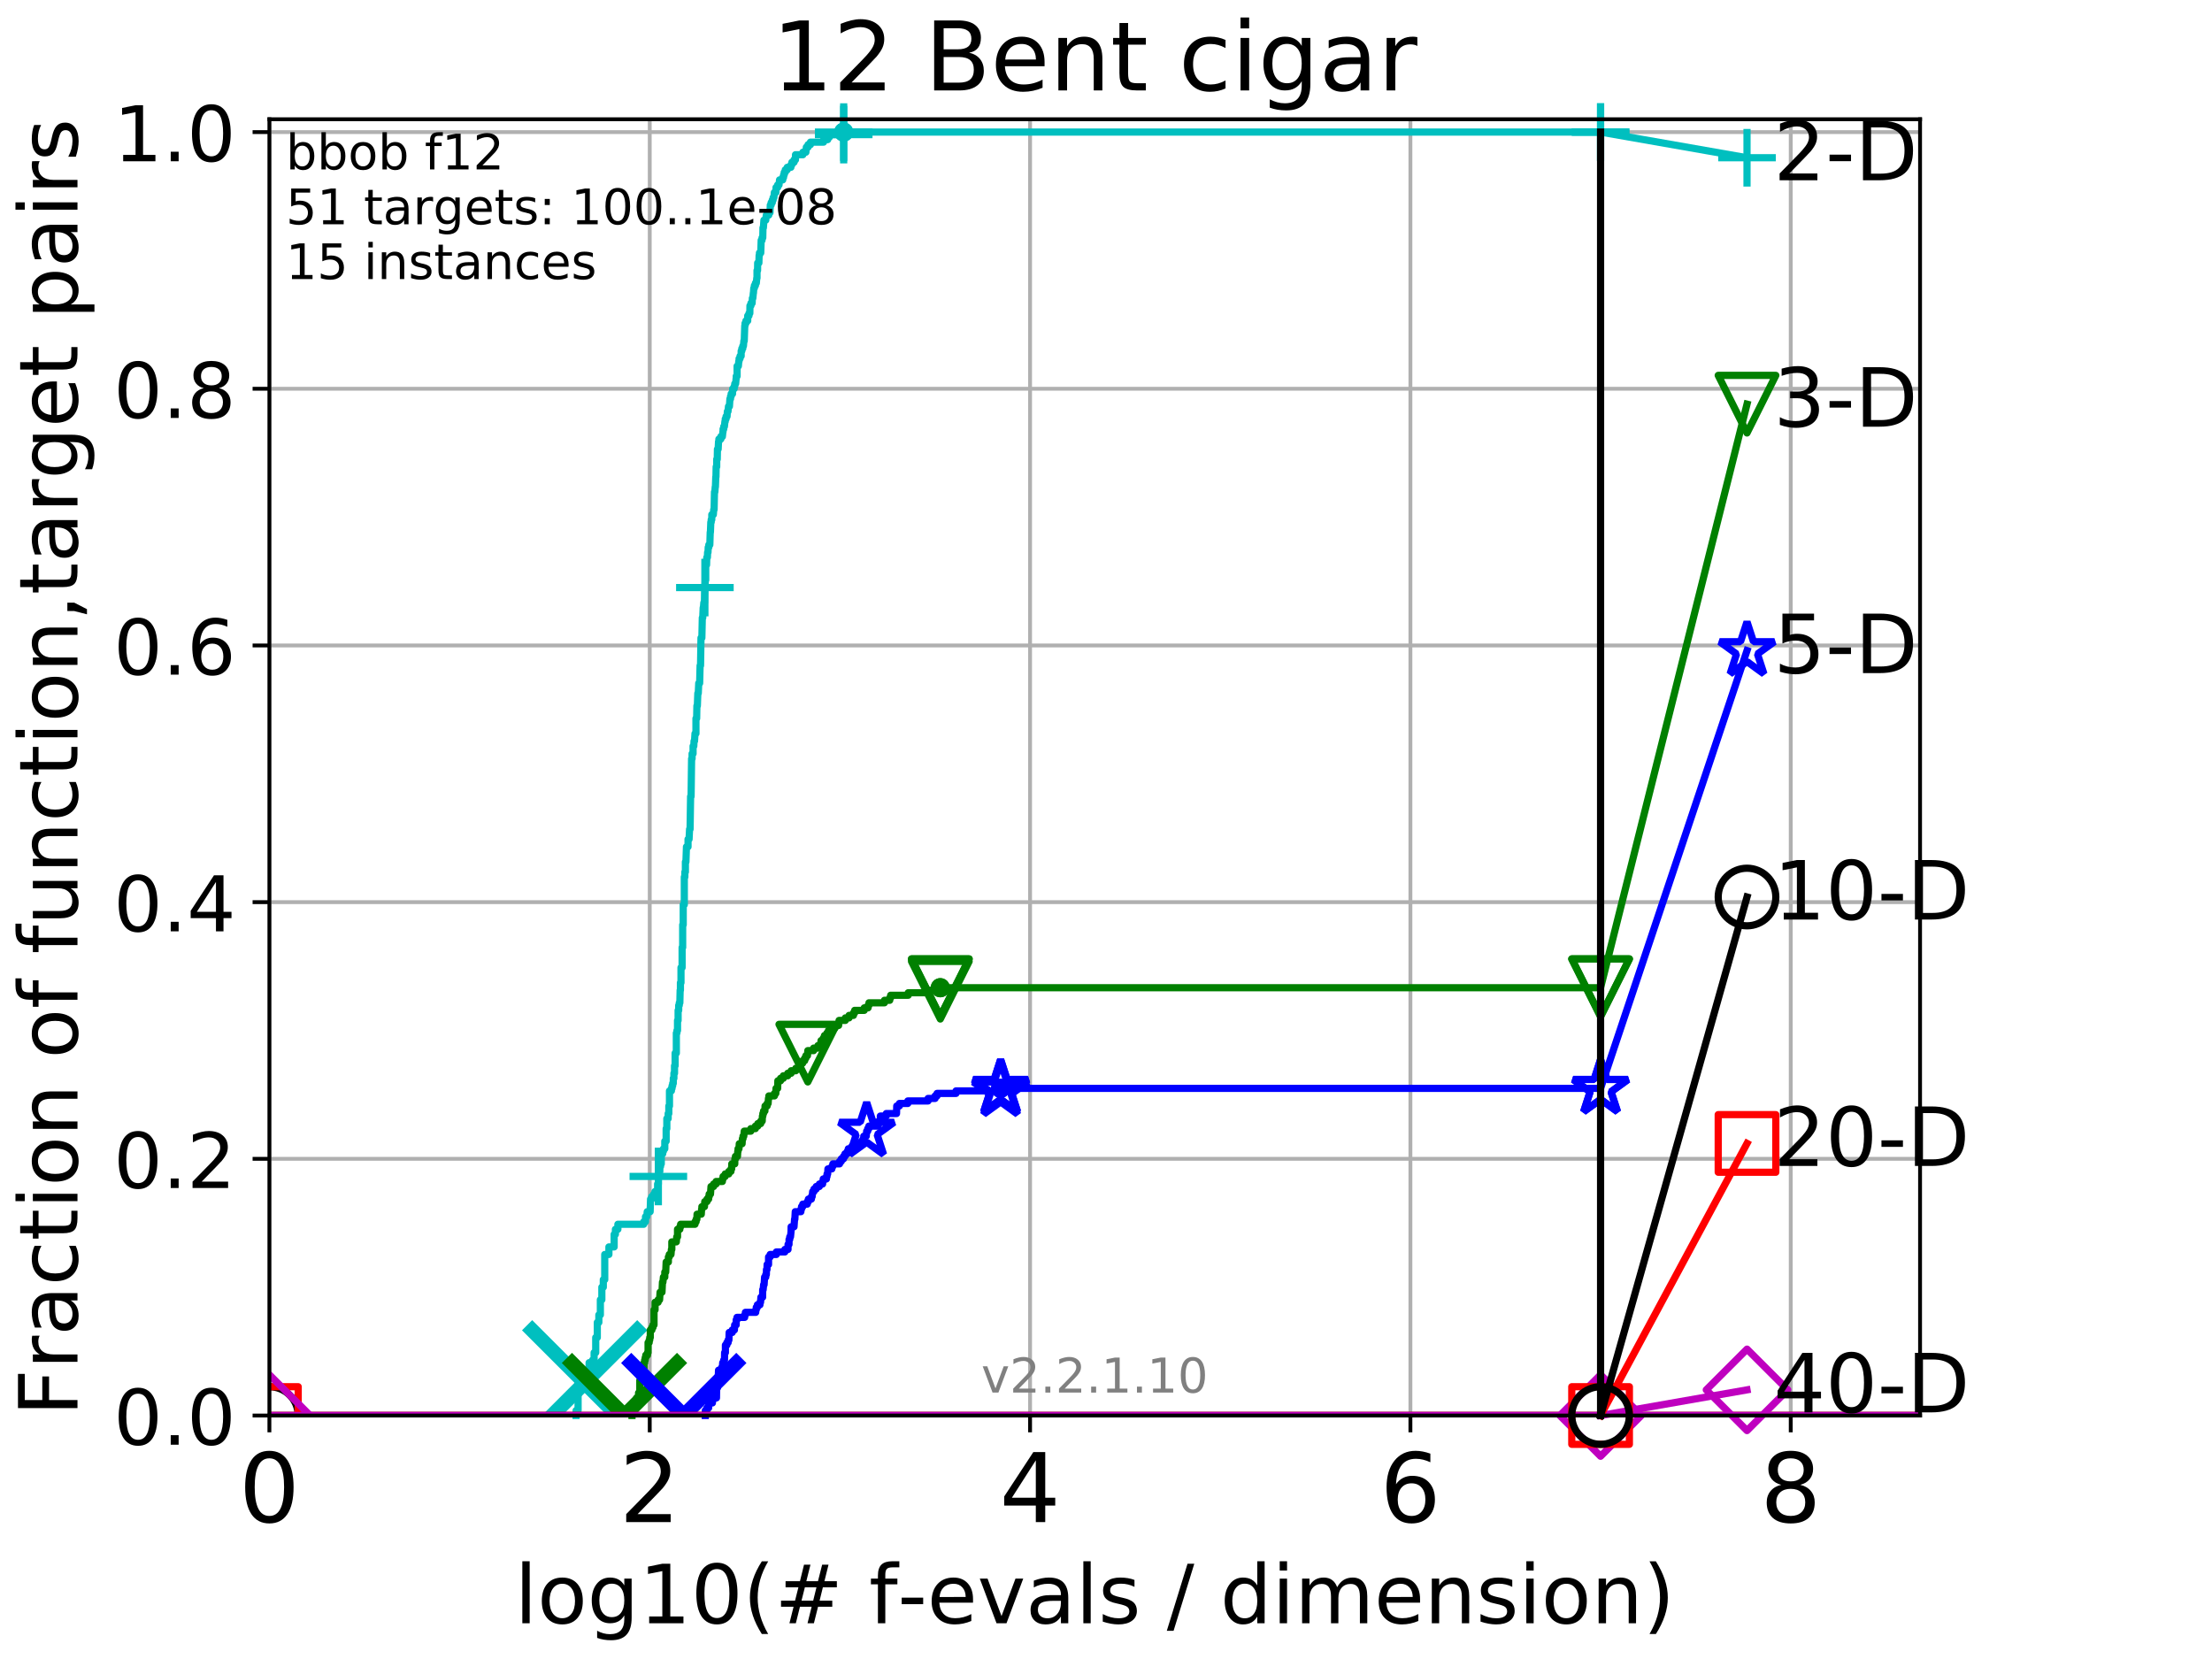 <?xml version="1.0" encoding="utf-8" standalone="no"?>
<!DOCTYPE svg PUBLIC "-//W3C//DTD SVG 1.1//EN"
  "http://www.w3.org/Graphics/SVG/1.1/DTD/svg11.dtd">
<!-- Created with matplotlib (http://matplotlib.org/) -->
<svg height="345.6pt" version="1.1" viewBox="0 0 460.8 345.6" width="460.8pt" xmlns="http://www.w3.org/2000/svg" xmlns:xlink="http://www.w3.org/1999/xlink">
 <defs>
  <style type="text/css">
*{stroke-linecap:butt;stroke-linejoin:round;}
  </style>
 </defs>
 <g id="figure_1">
  <g id="patch_1">
   <path d="M 0 345.6 
L 460.8 345.6 
L 460.8 0 
L 0 0 
z
" style="fill:#ffffff;"/>
  </g>
  <g id="axes_1">
   <g id="patch_2">
    <path d="M 56.12 294.88 
L 399.984 294.88 
L 399.984 24.84 
L 56.12 24.84 
z
" style="fill:#ffffff;"/>
   </g>
   <g id="matplotlib.axis_1">
    <g id="xtick_1">
     <g id="line2d_1">
      <path clip-path="url(#pa0c03b644d)" d="M 56.12 294.88 
L 56.12 24.84 
" style="fill:none;stroke:#b0b0b0;stroke-linecap:square;stroke-width:0.8;"/>
     </g>
     <g id="line2d_2">
      <defs>
       <path d="M 0 0 
L 0 3.5 
" id="m658193cff3" style="stroke:#000000;stroke-width:0.8;"/>
      </defs>
      <g>
       <use style="stroke:#000000;stroke-width:0.8;" x="56.12" xlink:href="#m658193cff3" y="294.88"/>
      </g>
     </g>
     <g id="text_1">
      <!-- 0 -->
      <defs>
       <path d="M 31.781 66.406 
Q 24.172 66.406 20.328 58.906 
Q 16.5 51.422 16.5 36.375 
Q 16.5 21.391 20.328 13.891 
Q 24.172 6.391 31.781 6.391 
Q 39.453 6.391 43.281 13.891 
Q 47.125 21.391 47.125 36.375 
Q 47.125 51.422 43.281 58.906 
Q 39.453 66.406 31.781 66.406 
z
M 31.781 74.219 
Q 44.047 74.219 50.516 64.516 
Q 56.984 54.828 56.984 36.375 
Q 56.984 17.969 50.516 8.266 
Q 44.047 -1.422 31.781 -1.422 
Q 19.531 -1.422 13.062 8.266 
Q 6.594 17.969 6.594 36.375 
Q 6.594 54.828 13.062 64.516 
Q 19.531 74.219 31.781 74.219 
z
" id="DejaVuSans-30"/>
      </defs>
      <g transform="translate(49.758 317.077)scale(0.2 -0.2)">
       <use xlink:href="#DejaVuSans-30"/>
      </g>
     </g>
    </g>
    <g id="xtick_2">
     <g id="line2d_3">
      <path clip-path="url(#pa0c03b644d)" d="M 135.351 294.88 
L 135.351 24.84 
" style="fill:none;stroke:#b0b0b0;stroke-linecap:square;stroke-width:0.8;"/>
     </g>
     <g id="line2d_4">
      <g>
       <use style="stroke:#000000;stroke-width:0.8;" x="135.351" xlink:href="#m658193cff3" y="294.88"/>
      </g>
     </g>
     <g id="text_2">
      <!-- 2 -->
      <defs>
       <path d="M 19.188 8.297 
L 53.609 8.297 
L 53.609 0 
L 7.328 0 
L 7.328 8.297 
Q 12.938 14.109 22.625 23.891 
Q 32.328 33.688 34.812 36.531 
Q 39.547 41.844 41.422 45.531 
Q 43.312 49.219 43.312 52.781 
Q 43.312 58.594 39.234 62.25 
Q 35.156 65.922 28.609 65.922 
Q 23.969 65.922 18.812 64.312 
Q 13.672 62.703 7.812 59.422 
L 7.812 69.391 
Q 13.766 71.781 18.938 73 
Q 24.125 74.219 28.422 74.219 
Q 39.75 74.219 46.484 68.547 
Q 53.219 62.891 53.219 53.422 
Q 53.219 48.922 51.531 44.891 
Q 49.859 40.875 45.406 35.406 
Q 44.188 33.984 37.641 27.219 
Q 31.109 20.453 19.188 8.297 
z
" id="DejaVuSans-32"/>
      </defs>
      <g transform="translate(128.989 317.077)scale(0.2 -0.2)">
       <use xlink:href="#DejaVuSans-32"/>
      </g>
     </g>
    </g>
    <g id="xtick_3">
     <g id="line2d_5">
      <path clip-path="url(#pa0c03b644d)" d="M 214.583 294.88 
L 214.583 24.84 
" style="fill:none;stroke:#b0b0b0;stroke-linecap:square;stroke-width:0.8;"/>
     </g>
     <g id="line2d_6">
      <g>
       <use style="stroke:#000000;stroke-width:0.8;" x="214.583" xlink:href="#m658193cff3" y="294.88"/>
      </g>
     </g>
     <g id="text_3">
      <!-- 4 -->
      <defs>
       <path d="M 37.797 64.312 
L 12.891 25.391 
L 37.797 25.391 
z
M 35.203 72.906 
L 47.609 72.906 
L 47.609 25.391 
L 58.016 25.391 
L 58.016 17.188 
L 47.609 17.188 
L 47.609 0 
L 37.797 0 
L 37.797 17.188 
L 4.891 17.188 
L 4.891 26.703 
z
" id="DejaVuSans-34"/>
      </defs>
      <g transform="translate(208.22 317.077)scale(0.2 -0.2)">
       <use xlink:href="#DejaVuSans-34"/>
      </g>
     </g>
    </g>
    <g id="xtick_4">
     <g id="line2d_7">
      <path clip-path="url(#pa0c03b644d)" d="M 293.814 294.88 
L 293.814 24.84 
" style="fill:none;stroke:#b0b0b0;stroke-linecap:square;stroke-width:0.8;"/>
     </g>
     <g id="line2d_8">
      <g>
       <use style="stroke:#000000;stroke-width:0.8;" x="293.814" xlink:href="#m658193cff3" y="294.88"/>
      </g>
     </g>
     <g id="text_4">
      <!-- 6 -->
      <defs>
       <path d="M 33.016 40.375 
Q 26.375 40.375 22.484 35.828 
Q 18.609 31.297 18.609 23.391 
Q 18.609 15.531 22.484 10.953 
Q 26.375 6.391 33.016 6.391 
Q 39.656 6.391 43.531 10.953 
Q 47.406 15.531 47.406 23.391 
Q 47.406 31.297 43.531 35.828 
Q 39.656 40.375 33.016 40.375 
z
M 52.594 71.297 
L 52.594 62.312 
Q 48.875 64.062 45.094 64.984 
Q 41.312 65.922 37.594 65.922 
Q 27.828 65.922 22.672 59.328 
Q 17.531 52.734 16.797 39.406 
Q 19.672 43.656 24.016 45.922 
Q 28.375 48.188 33.594 48.188 
Q 44.578 48.188 50.953 41.516 
Q 57.328 34.859 57.328 23.391 
Q 57.328 12.156 50.688 5.359 
Q 44.047 -1.422 33.016 -1.422 
Q 20.359 -1.422 13.672 8.266 
Q 6.984 17.969 6.984 36.375 
Q 6.984 53.656 15.188 63.938 
Q 23.391 74.219 37.203 74.219 
Q 40.922 74.219 44.703 73.484 
Q 48.484 72.75 52.594 71.297 
z
" id="DejaVuSans-36"/>
      </defs>
      <g transform="translate(287.452 317.077)scale(0.2 -0.2)">
       <use xlink:href="#DejaVuSans-36"/>
      </g>
     </g>
    </g>
    <g id="xtick_5">
     <g id="line2d_9">
      <path clip-path="url(#pa0c03b644d)" d="M 373.045 294.88 
L 373.045 24.84 
" style="fill:none;stroke:#b0b0b0;stroke-linecap:square;stroke-width:0.8;"/>
     </g>
     <g id="line2d_10">
      <g>
       <use style="stroke:#000000;stroke-width:0.8;" x="373.045" xlink:href="#m658193cff3" y="294.88"/>
      </g>
     </g>
     <g id="text_5">
      <!-- 8 -->
      <defs>
       <path d="M 31.781 34.625 
Q 24.75 34.625 20.719 30.859 
Q 16.703 27.094 16.703 20.516 
Q 16.703 13.922 20.719 10.156 
Q 24.75 6.391 31.781 6.391 
Q 38.812 6.391 42.859 10.172 
Q 46.922 13.969 46.922 20.516 
Q 46.922 27.094 42.891 30.859 
Q 38.875 34.625 31.781 34.625 
z
M 21.922 38.812 
Q 15.578 40.375 12.031 44.719 
Q 8.5 49.078 8.5 55.328 
Q 8.5 64.062 14.719 69.141 
Q 20.953 74.219 31.781 74.219 
Q 42.672 74.219 48.875 69.141 
Q 55.078 64.062 55.078 55.328 
Q 55.078 49.078 51.531 44.719 
Q 48 40.375 41.703 38.812 
Q 48.828 37.156 52.797 32.312 
Q 56.781 27.484 56.781 20.516 
Q 56.781 9.906 50.312 4.234 
Q 43.844 -1.422 31.781 -1.422 
Q 19.734 -1.422 13.25 4.234 
Q 6.781 9.906 6.781 20.516 
Q 6.781 27.484 10.781 32.312 
Q 14.797 37.156 21.922 38.812 
z
M 18.312 54.391 
Q 18.312 48.734 21.844 45.562 
Q 25.391 42.391 31.781 42.391 
Q 38.141 42.391 41.719 45.562 
Q 45.312 48.734 45.312 54.391 
Q 45.312 60.062 41.719 63.234 
Q 38.141 66.406 31.781 66.406 
Q 25.391 66.406 21.844 63.234 
Q 18.312 60.062 18.312 54.391 
z
" id="DejaVuSans-38"/>
      </defs>
      <g transform="translate(366.683 317.077)scale(0.2 -0.2)">
       <use xlink:href="#DejaVuSans-38"/>
      </g>
     </g>
    </g>
    <g id="text_6">
     <!-- log10(# f-evals / dimension) -->
     <defs>
      <path d="M 9.422 75.984 
L 18.406 75.984 
L 18.406 0 
L 9.422 0 
z
" id="DejaVuSans-6c"/>
      <path d="M 30.609 48.391 
Q 23.391 48.391 19.188 42.75 
Q 14.984 37.109 14.984 27.297 
Q 14.984 17.484 19.156 11.844 
Q 23.344 6.203 30.609 6.203 
Q 37.797 6.203 41.984 11.859 
Q 46.188 17.531 46.188 27.297 
Q 46.188 37.016 41.984 42.703 
Q 37.797 48.391 30.609 48.391 
z
M 30.609 56 
Q 42.328 56 49.016 48.375 
Q 55.719 40.766 55.719 27.297 
Q 55.719 13.875 49.016 6.219 
Q 42.328 -1.422 30.609 -1.422 
Q 18.844 -1.422 12.172 6.219 
Q 5.516 13.875 5.516 27.297 
Q 5.516 40.766 12.172 48.375 
Q 18.844 56 30.609 56 
z
" id="DejaVuSans-6f"/>
      <path d="M 45.406 27.984 
Q 45.406 37.75 41.375 43.109 
Q 37.359 48.484 30.078 48.484 
Q 22.859 48.484 18.828 43.109 
Q 14.797 37.75 14.797 27.984 
Q 14.797 18.266 18.828 12.891 
Q 22.859 7.516 30.078 7.516 
Q 37.359 7.516 41.375 12.891 
Q 45.406 18.266 45.406 27.984 
z
M 54.391 6.781 
Q 54.391 -7.172 48.188 -13.984 
Q 42 -20.797 29.203 -20.797 
Q 24.469 -20.797 20.266 -20.094 
Q 16.062 -19.391 12.109 -17.922 
L 12.109 -9.188 
Q 16.062 -11.328 19.922 -12.344 
Q 23.781 -13.375 27.781 -13.375 
Q 36.625 -13.375 41.016 -8.766 
Q 45.406 -4.156 45.406 5.172 
L 45.406 9.625 
Q 42.625 4.781 38.281 2.391 
Q 33.938 0 27.875 0 
Q 17.828 0 11.672 7.656 
Q 5.516 15.328 5.516 27.984 
Q 5.516 40.672 11.672 48.328 
Q 17.828 56 27.875 56 
Q 33.938 56 38.281 53.609 
Q 42.625 51.219 45.406 46.391 
L 45.406 54.688 
L 54.391 54.688 
z
" id="DejaVuSans-67"/>
      <path d="M 12.406 8.297 
L 28.516 8.297 
L 28.516 63.922 
L 10.984 60.406 
L 10.984 69.391 
L 28.422 72.906 
L 38.281 72.906 
L 38.281 8.297 
L 54.391 8.297 
L 54.391 0 
L 12.406 0 
z
" id="DejaVuSans-31"/>
      <path d="M 31 75.875 
Q 24.469 64.656 21.281 53.656 
Q 18.109 42.672 18.109 31.391 
Q 18.109 20.125 21.312 9.062 
Q 24.516 -2 31 -13.188 
L 23.188 -13.188 
Q 15.875 -1.703 12.234 9.375 
Q 8.594 20.453 8.594 31.391 
Q 8.594 42.281 12.203 53.312 
Q 15.828 64.359 23.188 75.875 
z
" id="DejaVuSans-28"/>
      <path d="M 51.125 44 
L 36.922 44 
L 32.812 27.688 
L 47.125 27.688 
z
M 43.797 71.781 
L 38.719 51.516 
L 52.984 51.516 
L 58.109 71.781 
L 65.922 71.781 
L 60.891 51.516 
L 76.125 51.516 
L 76.125 44 
L 58.984 44 
L 54.984 27.688 
L 70.516 27.688 
L 70.516 20.219 
L 53.078 20.219 
L 48 0 
L 40.188 0 
L 45.219 20.219 
L 30.906 20.219 
L 25.875 0 
L 18.016 0 
L 23.094 20.219 
L 7.719 20.219 
L 7.719 27.688 
L 24.906 27.688 
L 29 44 
L 13.281 44 
L 13.281 51.516 
L 30.906 51.516 
L 35.891 71.781 
z
" id="DejaVuSans-23"/>
      <path id="DejaVuSans-20"/>
      <path d="M 37.109 75.984 
L 37.109 68.5 
L 28.516 68.5 
Q 23.688 68.5 21.797 66.547 
Q 19.922 64.594 19.922 59.516 
L 19.922 54.688 
L 34.719 54.688 
L 34.719 47.703 
L 19.922 47.703 
L 19.922 0 
L 10.891 0 
L 10.891 47.703 
L 2.297 47.703 
L 2.297 54.688 
L 10.891 54.688 
L 10.891 58.5 
Q 10.891 67.625 15.141 71.797 
Q 19.391 75.984 28.609 75.984 
z
" id="DejaVuSans-66"/>
      <path d="M 4.891 31.391 
L 31.203 31.391 
L 31.203 23.391 
L 4.891 23.391 
z
" id="DejaVuSans-2d"/>
      <path d="M 56.203 29.594 
L 56.203 25.203 
L 14.891 25.203 
Q 15.484 15.922 20.484 11.062 
Q 25.484 6.203 34.422 6.203 
Q 39.594 6.203 44.453 7.469 
Q 49.312 8.734 54.109 11.281 
L 54.109 2.781 
Q 49.266 0.734 44.188 -0.344 
Q 39.109 -1.422 33.891 -1.422 
Q 20.797 -1.422 13.156 6.188 
Q 5.516 13.812 5.516 26.812 
Q 5.516 40.234 12.766 48.109 
Q 20.016 56 32.328 56 
Q 43.359 56 49.781 48.891 
Q 56.203 41.797 56.203 29.594 
z
M 47.219 32.234 
Q 47.125 39.594 43.094 43.984 
Q 39.062 48.391 32.422 48.391 
Q 24.906 48.391 20.391 44.141 
Q 15.875 39.891 15.188 32.172 
z
" id="DejaVuSans-65"/>
      <path d="M 2.984 54.688 
L 12.5 54.688 
L 29.594 8.797 
L 46.688 54.688 
L 56.203 54.688 
L 35.688 0 
L 23.484 0 
z
" id="DejaVuSans-76"/>
      <path d="M 34.281 27.484 
Q 23.391 27.484 19.188 25 
Q 14.984 22.516 14.984 16.5 
Q 14.984 11.719 18.141 8.906 
Q 21.297 6.109 26.703 6.109 
Q 34.188 6.109 38.703 11.406 
Q 43.219 16.703 43.219 25.484 
L 43.219 27.484 
z
M 52.203 31.203 
L 52.203 0 
L 43.219 0 
L 43.219 8.297 
Q 40.141 3.328 35.547 0.953 
Q 30.953 -1.422 24.312 -1.422 
Q 15.922 -1.422 10.953 3.297 
Q 6 8.016 6 15.922 
Q 6 25.141 12.172 29.828 
Q 18.359 34.516 30.609 34.516 
L 43.219 34.516 
L 43.219 35.406 
Q 43.219 41.609 39.141 45 
Q 35.062 48.391 27.688 48.391 
Q 23 48.391 18.547 47.266 
Q 14.109 46.141 10.016 43.891 
L 10.016 52.203 
Q 14.938 54.109 19.578 55.047 
Q 24.219 56 28.609 56 
Q 40.484 56 46.344 49.844 
Q 52.203 43.703 52.203 31.203 
z
" id="DejaVuSans-61"/>
      <path d="M 44.281 53.078 
L 44.281 44.578 
Q 40.484 46.531 36.375 47.5 
Q 32.281 48.484 27.875 48.484 
Q 21.188 48.484 17.844 46.438 
Q 14.5 44.391 14.5 40.281 
Q 14.5 37.156 16.891 35.375 
Q 19.281 33.594 26.516 31.984 
L 29.594 31.297 
Q 39.156 29.25 43.188 25.516 
Q 47.219 21.781 47.219 15.094 
Q 47.219 7.469 41.188 3.016 
Q 35.156 -1.422 24.609 -1.422 
Q 20.219 -1.422 15.453 -0.562 
Q 10.688 0.297 5.422 2 
L 5.422 11.281 
Q 10.406 8.688 15.234 7.391 
Q 20.062 6.109 24.812 6.109 
Q 31.156 6.109 34.562 8.281 
Q 37.984 10.453 37.984 14.406 
Q 37.984 18.062 35.516 20.016 
Q 33.062 21.969 24.703 23.781 
L 21.578 24.516 
Q 13.234 26.266 9.516 29.906 
Q 5.812 33.547 5.812 39.891 
Q 5.812 47.609 11.281 51.797 
Q 16.75 56 26.812 56 
Q 31.781 56 36.172 55.266 
Q 40.578 54.547 44.281 53.078 
z
" id="DejaVuSans-73"/>
      <path d="M 25.391 72.906 
L 33.688 72.906 
L 8.297 -9.281 
L 0 -9.281 
z
" id="DejaVuSans-2f"/>
      <path d="M 45.406 46.391 
L 45.406 75.984 
L 54.391 75.984 
L 54.391 0 
L 45.406 0 
L 45.406 8.203 
Q 42.578 3.328 38.25 0.953 
Q 33.938 -1.422 27.875 -1.422 
Q 17.969 -1.422 11.734 6.484 
Q 5.516 14.406 5.516 27.297 
Q 5.516 40.188 11.734 48.094 
Q 17.969 56 27.875 56 
Q 33.938 56 38.25 53.625 
Q 42.578 51.266 45.406 46.391 
z
M 14.797 27.297 
Q 14.797 17.391 18.875 11.75 
Q 22.953 6.109 30.078 6.109 
Q 37.203 6.109 41.297 11.75 
Q 45.406 17.391 45.406 27.297 
Q 45.406 37.203 41.297 42.844 
Q 37.203 48.484 30.078 48.484 
Q 22.953 48.484 18.875 42.844 
Q 14.797 37.203 14.797 27.297 
z
" id="DejaVuSans-64"/>
      <path d="M 9.422 54.688 
L 18.406 54.688 
L 18.406 0 
L 9.422 0 
z
M 9.422 75.984 
L 18.406 75.984 
L 18.406 64.594 
L 9.422 64.594 
z
" id="DejaVuSans-69"/>
      <path d="M 52 44.188 
Q 55.375 50.25 60.062 53.125 
Q 64.75 56 71.094 56 
Q 79.641 56 84.281 50.016 
Q 88.922 44.047 88.922 33.016 
L 88.922 0 
L 79.891 0 
L 79.891 32.719 
Q 79.891 40.578 77.094 44.375 
Q 74.312 48.188 68.609 48.188 
Q 61.625 48.188 57.562 43.547 
Q 53.516 38.922 53.516 30.906 
L 53.516 0 
L 44.484 0 
L 44.484 32.719 
Q 44.484 40.625 41.703 44.406 
Q 38.922 48.188 33.109 48.188 
Q 26.219 48.188 22.156 43.531 
Q 18.109 38.875 18.109 30.906 
L 18.109 0 
L 9.078 0 
L 9.078 54.688 
L 18.109 54.688 
L 18.109 46.188 
Q 21.188 51.219 25.484 53.609 
Q 29.781 56 35.688 56 
Q 41.656 56 45.828 52.969 
Q 50 49.953 52 44.188 
z
" id="DejaVuSans-6d"/>
      <path d="M 54.891 33.016 
L 54.891 0 
L 45.906 0 
L 45.906 32.719 
Q 45.906 40.484 42.875 44.328 
Q 39.844 48.188 33.797 48.188 
Q 26.516 48.188 22.312 43.547 
Q 18.109 38.922 18.109 30.906 
L 18.109 0 
L 9.078 0 
L 9.078 54.688 
L 18.109 54.688 
L 18.109 46.188 
Q 21.344 51.125 25.703 53.562 
Q 30.078 56 35.797 56 
Q 45.219 56 50.047 50.172 
Q 54.891 44.344 54.891 33.016 
z
" id="DejaVuSans-6e"/>
      <path d="M 8.016 75.875 
L 15.828 75.875 
Q 23.141 64.359 26.781 53.312 
Q 30.422 42.281 30.422 31.391 
Q 30.422 20.453 26.781 9.375 
Q 23.141 -1.703 15.828 -13.188 
L 8.016 -13.188 
Q 14.5 -2 17.703 9.062 
Q 20.906 20.125 20.906 31.391 
Q 20.906 42.672 17.703 53.656 
Q 14.5 64.656 8.016 75.875 
z
" id="DejaVuSans-29"/>
     </defs>
     <g transform="translate(107.211 338.154)scale(0.17 -0.17)">
      <use xlink:href="#DejaVuSans-6c"/>
      <use x="27.783" xlink:href="#DejaVuSans-6f"/>
      <use x="88.965" xlink:href="#DejaVuSans-67"/>
      <use x="152.441" xlink:href="#DejaVuSans-31"/>
      <use x="216.064" xlink:href="#DejaVuSans-30"/>
      <use x="279.688" xlink:href="#DejaVuSans-28"/>
      <use x="318.701" xlink:href="#DejaVuSans-23"/>
      <use x="402.49" xlink:href="#DejaVuSans-20"/>
      <use x="434.277" xlink:href="#DejaVuSans-66"/>
      <use x="469.404" xlink:href="#DejaVuSans-2d"/>
      <use x="505.488" xlink:href="#DejaVuSans-65"/>
      <use x="567.012" xlink:href="#DejaVuSans-76"/>
      <use x="626.191" xlink:href="#DejaVuSans-61"/>
      <use x="687.471" xlink:href="#DejaVuSans-6c"/>
      <use x="715.254" xlink:href="#DejaVuSans-73"/>
      <use x="767.354" xlink:href="#DejaVuSans-20"/>
      <use x="799.141" xlink:href="#DejaVuSans-2f"/>
      <use x="832.832" xlink:href="#DejaVuSans-20"/>
      <use x="864.619" xlink:href="#DejaVuSans-64"/>
      <use x="928.096" xlink:href="#DejaVuSans-69"/>
      <use x="955.879" xlink:href="#DejaVuSans-6d"/>
      <use x="1053.291" xlink:href="#DejaVuSans-65"/>
      <use x="1114.814" xlink:href="#DejaVuSans-6e"/>
      <use x="1178.193" xlink:href="#DejaVuSans-73"/>
      <use x="1230.293" xlink:href="#DejaVuSans-69"/>
      <use x="1258.076" xlink:href="#DejaVuSans-6f"/>
      <use x="1319.258" xlink:href="#DejaVuSans-6e"/>
      <use x="1382.637" xlink:href="#DejaVuSans-29"/>
     </g>
    </g>
   </g>
   <g id="matplotlib.axis_2">
    <g id="ytick_1">
     <g id="line2d_11">
      <path clip-path="url(#pa0c03b644d)" d="M 56.12 294.88 
L 399.984 294.88 
" style="fill:none;stroke:#b0b0b0;stroke-linecap:square;stroke-width:0.8;"/>
     </g>
     <g id="line2d_12">
      <defs>
       <path d="M 0 0 
L -3.5 0 
" id="m8de7584af0" style="stroke:#000000;stroke-width:0.8;"/>
      </defs>
      <g>
       <use style="stroke:#000000;stroke-width:0.8;" x="56.12" xlink:href="#m8de7584af0" y="294.88"/>
      </g>
     </g>
     <g id="text_7">
      <!-- 0.0 -->
      <defs>
       <path d="M 10.688 12.406 
L 21 12.406 
L 21 0 
L 10.688 0 
z
" id="DejaVuSans-2e"/>
      </defs>
      <g transform="translate(23.675 300.959)scale(0.16 -0.16)">
       <use xlink:href="#DejaVuSans-30"/>
       <use x="63.623" xlink:href="#DejaVuSans-2e"/>
       <use x="95.41" xlink:href="#DejaVuSans-30"/>
      </g>
     </g>
    </g>
    <g id="ytick_2">
     <g id="line2d_13">
      <path clip-path="url(#pa0c03b644d)" d="M 56.12 241.407 
L 399.984 241.407 
" style="fill:none;stroke:#b0b0b0;stroke-linecap:square;stroke-width:0.8;"/>
     </g>
     <g id="line2d_14">
      <g>
       <use style="stroke:#000000;stroke-width:0.8;" x="56.12" xlink:href="#m8de7584af0" y="241.407"/>
      </g>
     </g>
     <g id="text_8">
      <!-- 0.2 -->
      <g transform="translate(23.675 247.485)scale(0.16 -0.16)">
       <use xlink:href="#DejaVuSans-30"/>
       <use x="63.623" xlink:href="#DejaVuSans-2e"/>
       <use x="95.41" xlink:href="#DejaVuSans-32"/>
      </g>
     </g>
    </g>
    <g id="ytick_3">
     <g id="line2d_15">
      <path clip-path="url(#pa0c03b644d)" d="M 56.12 187.933 
L 399.984 187.933 
" style="fill:none;stroke:#b0b0b0;stroke-linecap:square;stroke-width:0.8;"/>
     </g>
     <g id="line2d_16">
      <g>
       <use style="stroke:#000000;stroke-width:0.8;" x="56.12" xlink:href="#m8de7584af0" y="187.933"/>
      </g>
     </g>
     <g id="text_9">
      <!-- 0.4 -->
      <g transform="translate(23.675 194.012)scale(0.16 -0.16)">
       <use xlink:href="#DejaVuSans-30"/>
       <use x="63.623" xlink:href="#DejaVuSans-2e"/>
       <use x="95.41" xlink:href="#DejaVuSans-34"/>
      </g>
     </g>
    </g>
    <g id="ytick_4">
     <g id="line2d_17">
      <path clip-path="url(#pa0c03b644d)" d="M 56.12 134.46 
L 399.984 134.46 
" style="fill:none;stroke:#b0b0b0;stroke-linecap:square;stroke-width:0.8;"/>
     </g>
     <g id="line2d_18">
      <g>
       <use style="stroke:#000000;stroke-width:0.8;" x="56.12" xlink:href="#m8de7584af0" y="134.46"/>
      </g>
     </g>
     <g id="text_10">
      <!-- 0.6 -->
      <g transform="translate(23.675 140.539)scale(0.16 -0.16)">
       <use xlink:href="#DejaVuSans-30"/>
       <use x="63.623" xlink:href="#DejaVuSans-2e"/>
       <use x="95.41" xlink:href="#DejaVuSans-36"/>
      </g>
     </g>
    </g>
    <g id="ytick_5">
     <g id="line2d_19">
      <path clip-path="url(#pa0c03b644d)" d="M 56.12 80.987 
L 399.984 80.987 
" style="fill:none;stroke:#b0b0b0;stroke-linecap:square;stroke-width:0.8;"/>
     </g>
     <g id="line2d_20">
      <g>
       <use style="stroke:#000000;stroke-width:0.8;" x="56.12" xlink:href="#m8de7584af0" y="80.987"/>
      </g>
     </g>
     <g id="text_11">
      <!-- 0.8 -->
      <g transform="translate(23.675 87.066)scale(0.16 -0.16)">
       <use xlink:href="#DejaVuSans-30"/>
       <use x="63.623" xlink:href="#DejaVuSans-2e"/>
       <use x="95.41" xlink:href="#DejaVuSans-38"/>
      </g>
     </g>
    </g>
    <g id="ytick_6">
     <g id="line2d_21">
      <path clip-path="url(#pa0c03b644d)" d="M 56.12 27.514 
L 399.984 27.514 
" style="fill:none;stroke:#b0b0b0;stroke-linecap:square;stroke-width:0.8;"/>
     </g>
     <g id="line2d_22">
      <g>
       <use style="stroke:#000000;stroke-width:0.8;" x="56.12" xlink:href="#m8de7584af0" y="27.514"/>
      </g>
     </g>
     <g id="text_12">
      <!-- 1.0 -->
      <g transform="translate(23.675 33.592)scale(0.16 -0.16)">
       <use xlink:href="#DejaVuSans-31"/>
       <use x="63.623" xlink:href="#DejaVuSans-2e"/>
       <use x="95.41" xlink:href="#DejaVuSans-30"/>
      </g>
     </g>
    </g>
    <g id="text_13">
     <!-- Fraction of function,target pairs -->
     <defs>
      <path d="M 9.812 72.906 
L 51.703 72.906 
L 51.703 64.594 
L 19.672 64.594 
L 19.672 43.109 
L 48.578 43.109 
L 48.578 34.812 
L 19.672 34.812 
L 19.672 0 
L 9.812 0 
z
" id="DejaVuSans-46"/>
      <path d="M 41.109 46.297 
Q 39.594 47.172 37.812 47.578 
Q 36.031 48 33.891 48 
Q 26.266 48 22.188 43.047 
Q 18.109 38.094 18.109 28.812 
L 18.109 0 
L 9.078 0 
L 9.078 54.688 
L 18.109 54.688 
L 18.109 46.188 
Q 20.953 51.172 25.484 53.578 
Q 30.031 56 36.531 56 
Q 37.453 56 38.578 55.875 
Q 39.703 55.766 41.062 55.516 
z
" id="DejaVuSans-72"/>
      <path d="M 48.781 52.594 
L 48.781 44.188 
Q 44.969 46.297 41.141 47.344 
Q 37.312 48.391 33.406 48.391 
Q 24.656 48.391 19.812 42.844 
Q 14.984 37.312 14.984 27.297 
Q 14.984 17.281 19.812 11.734 
Q 24.656 6.203 33.406 6.203 
Q 37.312 6.203 41.141 7.25 
Q 44.969 8.297 48.781 10.406 
L 48.781 2.094 
Q 45.016 0.344 40.984 -0.531 
Q 36.969 -1.422 32.422 -1.422 
Q 20.062 -1.422 12.781 6.344 
Q 5.516 14.109 5.516 27.297 
Q 5.516 40.672 12.859 48.328 
Q 20.219 56 33.016 56 
Q 37.156 56 41.109 55.141 
Q 45.062 54.297 48.781 52.594 
z
" id="DejaVuSans-63"/>
      <path d="M 18.312 70.219 
L 18.312 54.688 
L 36.812 54.688 
L 36.812 47.703 
L 18.312 47.703 
L 18.312 18.016 
Q 18.312 11.328 20.141 9.422 
Q 21.969 7.516 27.594 7.516 
L 36.812 7.516 
L 36.812 0 
L 27.594 0 
Q 17.188 0 13.234 3.875 
Q 9.281 7.766 9.281 18.016 
L 9.281 47.703 
L 2.688 47.703 
L 2.688 54.688 
L 9.281 54.688 
L 9.281 70.219 
z
" id="DejaVuSans-74"/>
      <path d="M 8.5 21.578 
L 8.5 54.688 
L 17.484 54.688 
L 17.484 21.922 
Q 17.484 14.156 20.5 10.266 
Q 23.531 6.391 29.594 6.391 
Q 36.859 6.391 41.078 11.031 
Q 45.312 15.672 45.312 23.688 
L 45.312 54.688 
L 54.297 54.688 
L 54.297 0 
L 45.312 0 
L 45.312 8.406 
Q 42.047 3.422 37.719 1 
Q 33.406 -1.422 27.688 -1.422 
Q 18.266 -1.422 13.375 4.438 
Q 8.5 10.297 8.5 21.578 
z
M 31.109 56 
z
" id="DejaVuSans-75"/>
      <path d="M 11.719 12.406 
L 22.016 12.406 
L 22.016 4 
L 14.016 -11.625 
L 7.719 -11.625 
L 11.719 4 
z
" id="DejaVuSans-2c"/>
      <path d="M 18.109 8.203 
L 18.109 -20.797 
L 9.078 -20.797 
L 9.078 54.688 
L 18.109 54.688 
L 18.109 46.391 
Q 20.953 51.266 25.266 53.625 
Q 29.594 56 35.594 56 
Q 45.562 56 51.781 48.094 
Q 58.016 40.188 58.016 27.297 
Q 58.016 14.406 51.781 6.484 
Q 45.562 -1.422 35.594 -1.422 
Q 29.594 -1.422 25.266 0.953 
Q 20.953 3.328 18.109 8.203 
z
M 48.688 27.297 
Q 48.688 37.203 44.609 42.844 
Q 40.531 48.484 33.406 48.484 
Q 26.266 48.484 22.188 42.844 
Q 18.109 37.203 18.109 27.297 
Q 18.109 17.391 22.188 11.75 
Q 26.266 6.109 33.406 6.109 
Q 40.531 6.109 44.609 11.75 
Q 48.688 17.391 48.688 27.297 
z
" id="DejaVuSans-70"/>
     </defs>
     <g transform="translate(16.14 294.999)rotate(-90)scale(0.17 -0.17)">
      <use xlink:href="#DejaVuSans-46"/>
      <use x="57.41" xlink:href="#DejaVuSans-72"/>
      <use x="98.523" xlink:href="#DejaVuSans-61"/>
      <use x="159.803" xlink:href="#DejaVuSans-63"/>
      <use x="214.783" xlink:href="#DejaVuSans-74"/>
      <use x="253.992" xlink:href="#DejaVuSans-69"/>
      <use x="281.775" xlink:href="#DejaVuSans-6f"/>
      <use x="342.957" xlink:href="#DejaVuSans-6e"/>
      <use x="406.336" xlink:href="#DejaVuSans-20"/>
      <use x="438.123" xlink:href="#DejaVuSans-6f"/>
      <use x="499.305" xlink:href="#DejaVuSans-66"/>
      <use x="534.51" xlink:href="#DejaVuSans-20"/>
      <use x="566.297" xlink:href="#DejaVuSans-66"/>
      <use x="601.502" xlink:href="#DejaVuSans-75"/>
      <use x="664.881" xlink:href="#DejaVuSans-6e"/>
      <use x="728.26" xlink:href="#DejaVuSans-63"/>
      <use x="783.24" xlink:href="#DejaVuSans-74"/>
      <use x="822.449" xlink:href="#DejaVuSans-69"/>
      <use x="850.232" xlink:href="#DejaVuSans-6f"/>
      <use x="911.414" xlink:href="#DejaVuSans-6e"/>
      <use x="974.793" xlink:href="#DejaVuSans-2c"/>
      <use x="1006.58" xlink:href="#DejaVuSans-74"/>
      <use x="1045.789" xlink:href="#DejaVuSans-61"/>
      <use x="1107.068" xlink:href="#DejaVuSans-72"/>
      <use x="1148.166" xlink:href="#DejaVuSans-67"/>
      <use x="1211.643" xlink:href="#DejaVuSans-65"/>
      <use x="1273.166" xlink:href="#DejaVuSans-74"/>
      <use x="1312.375" xlink:href="#DejaVuSans-20"/>
      <use x="1344.162" xlink:href="#DejaVuSans-70"/>
      <use x="1407.639" xlink:href="#DejaVuSans-61"/>
      <use x="1468.918" xlink:href="#DejaVuSans-69"/>
      <use x="1496.701" xlink:href="#DejaVuSans-72"/>
      <use x="1537.814" xlink:href="#DejaVuSans-73"/>
     </g>
    </g>
   </g>
   <g id="line2d_23">
    <defs>
     <path d="M 0 1.5 
C 0.398 1.5 0.779 1.342 1.061 1.061 
C 1.342 0.779 1.5 0.398 1.5 0 
C 1.5 -0.398 1.342 -0.779 1.061 -1.061 
C 0.779 -1.342 0.398 -1.5 0 -1.5 
C -0.398 -1.5 -0.779 -1.342 -1.061 -1.061 
C -1.342 -0.779 -1.5 -0.398 -1.5 0 
C -1.5 0.398 -1.342 0.779 -1.061 1.061 
C -0.779 1.342 -0.398 1.5 0 1.5 
z
" id="m753667f547" style="stroke:#00bfbf;"/>
    </defs>
    <g>
     <use style="fill:#00bfbf;stroke:#00bfbf;" x="175.757" xlink:href="#m753667f547" y="27.514"/>
     <use style="fill:#00bfbf;stroke:#00bfbf;" x="175.757" xlink:href="#m753667f547" y="27.514"/>
    </g>
   </g>
   <g id="line2d_24">
    <path d="M 120.012 294.88 
L 120.012 293.832 
L 120.426 293.832 
L 120.426 288.065 
L 121.991 288.065 
L 121.991 287.016 
L 122.361 287.016 
L 122.361 285.444 
L 122.723 285.444 
L 122.723 283.871 
L 123.426 283.871 
L 123.426 283.347 
L 123.767 283.347 
L 123.767 281.774 
L 124.101 281.774 
L 124.101 278.628 
L 124.428 278.628 
L 124.428 275.483 
L 124.75 275.483 
L 124.75 273.91 
L 125.066 273.91 
L 125.066 270.765 
L 125.376 270.765 
L 125.376 268.143 
L 125.68 268.143 
L 125.68 266.571 
L 125.979 266.571 
L 125.979 261.328 
L 126.847 261.328 
L 126.847 259.755 
L 127.94 259.755 
L 127.94 257.134 
L 128.202 257.134 
L 128.202 256.086 
L 128.716 256.086 
L 128.716 255.037 
L 134.103 255.037 
L 134.103 254.513 
L 134.469 254.513 
L 134.469 253.464 
L 134.738 253.464 
L 134.827 252.416 
L 135.437 252.416 
L 135.523 249.795 
L 135.776 249.795 
L 135.776 249.27 
L 136.191 249.27 
L 136.191 248.746 
L 136.435 248.746 
L 136.435 248.222 
L 136.991 248.222 
L 136.991 246.649 
L 137.147 246.649 
L 137.147 245.076 
L 137.301 245.076 
L 137.301 244.028 
L 137.454 244.028 
L 137.454 242.979 
L 137.606 242.979 
L 137.606 242.455 
L 137.756 242.455 
L 137.756 240.358 
L 138.053 240.358 
L 138.053 239.834 
L 138.199 239.834 
L 138.199 239.31 
L 138.488 239.31 
L 138.488 237.737 
L 138.773 237.737 
L 138.773 235.116 
L 138.913 235.116 
L 138.913 233.019 
L 139.19 233.019 
L 139.19 231.97 
L 139.328 231.97 
L 139.328 230.398 
L 139.464 230.398 
L 139.464 227.252 
L 139.865 227.252 
L 139.865 226.728 
L 139.997 226.728 
L 139.997 226.204 
L 140.128 226.204 
L 140.128 225.679 
L 140.258 225.679 
L 140.258 224.631 
L 140.387 224.631 
L 140.387 223.582 
L 140.515 223.582 
L 140.515 222.01 
L 140.642 222.01 
L 140.642 219.388 
L 140.893 219.388 
L 140.893 215.194 
L 141.017 215.194 
L 141.017 214.67 
L 141.14 214.67 
L 141.14 212.573 
L 141.263 212.573 
L 141.263 210.476 
L 141.384 210.476 
L 141.384 209.428 
L 141.505 209.428 
L 141.505 208.903 
L 141.625 208.903 
L 141.685 206.282 
L 141.744 206.282 
L 141.744 204.709 
L 141.862 204.709 
L 141.862 201.564 
L 142.096 201.564 
L 142.096 197.37 
L 142.212 197.37 
L 142.212 192.652 
L 142.327 192.652 
L 142.327 188.458 
L 142.555 188.458 
L 142.555 182.691 
L 142.668 182.691 
L 142.668 181.642 
L 142.78 181.642 
L 142.78 179.546 
L 142.891 179.546 
L 143.002 176.4 
L 143.33 176.4 
L 143.33 174.827 
L 143.545 174.827 
L 143.651 172.73 
L 143.757 172.73 
L 143.863 165.915 
L 143.967 165.915 
L 144.071 158.051 
L 144.174 158.051 
L 144.174 157.003 
L 144.379 157.003 
L 144.379 155.43 
L 144.531 155.43 
L 144.582 154.382 
L 144.682 154.382 
L 144.782 152.809 
L 144.979 152.809 
L 144.979 149.663 
L 145.126 149.663 
L 145.175 147.042 
L 145.272 147.042 
L 145.368 144.421 
L 145.464 144.421 
L 145.559 142.324 
L 145.749 142.324 
L 145.842 138.654 
L 145.936 138.654 
L 146.028 132.887 
L 146.212 132.887 
L 146.304 128.693 
L 146.394 128.693 
L 146.485 126.596 
L 146.53 126.596 
L 146.619 125.548 
L 146.753 125.548 
L 146.841 121.878 
L 146.885 121.878 
L 146.929 120.83 
L 147.017 120.83 
L 147.017 117.684 
L 147.191 117.684 
L 147.234 116.112 
L 147.363 116.112 
L 147.405 115.063 
L 147.491 115.063 
L 147.533 114.015 
L 147.66 114.015 
L 147.66 113.49 
L 147.869 113.49 
L 147.952 110.869 
L 147.993 110.869 
L 148.075 108.772 
L 148.157 108.772 
L 148.157 108.248 
L 148.279 108.248 
L 148.279 107.199 
L 148.601 107.199 
L 148.68 106.151 
L 148.76 106.151 
L 148.838 102.481 
L 148.917 102.481 
L 148.995 101.433 
L 149.034 101.433 
L 149.111 99.336 
L 149.15 99.336 
L 149.188 97.239 
L 149.303 97.239 
L 149.303 95.666 
L 149.418 95.666 
L 149.456 93.569 
L 149.606 93.569 
L 149.681 91.996 
L 149.756 91.996 
L 149.756 91.472 
L 150.161 91.472 
L 150.161 90.948 
L 150.485 90.948 
L 150.592 89.899 
L 150.627 89.899 
L 150.627 89.375 
L 150.768 89.375 
L 150.768 88.851 
L 150.908 88.851 
L 151.012 87.802 
L 151.082 87.802 
L 151.082 87.278 
L 151.253 87.278 
L 151.253 86.754 
L 151.457 86.754 
L 151.524 85.705 
L 151.658 85.705 
L 151.758 84.657 
L 151.955 84.657 
L 152.053 83.084 
L 152.183 83.084 
L 152.183 82.56 
L 152.312 82.56 
L 152.312 82.035 
L 152.599 82.035 
L 152.63 80.987 
L 152.942 80.987 
L 152.942 80.463 
L 153.066 80.463 
L 153.066 79.938 
L 153.249 79.938 
L 153.34 78.89 
L 153.37 78.89 
L 153.37 78.366 
L 153.55 78.366 
L 153.55 76.269 
L 153.817 76.269 
L 153.905 75.22 
L 153.964 75.22 
L 153.964 74.696 
L 154.167 74.696 
L 154.167 74.172 
L 154.396 74.172 
L 154.396 73.123 
L 154.537 73.123 
L 154.537 72.599 
L 154.734 72.599 
L 154.734 72.075 
L 154.872 72.075 
L 154.955 71.026 
L 155.038 71.026 
L 155.147 67.881 
L 155.201 67.881 
L 155.201 67.356 
L 155.39 67.356 
L 155.39 66.832 
L 155.762 66.832 
L 155.762 65.784 
L 156.022 65.784 
L 156.022 65.259 
L 156.203 65.259 
L 156.228 63.687 
L 156.432 63.687 
L 156.432 63.163 
L 156.682 63.163 
L 156.732 62.114 
L 156.831 62.114 
L 156.93 61.066 
L 156.954 61.066 
L 157.027 60.017 
L 157.149 60.017 
L 157.149 59.493 
L 157.366 59.493 
L 157.366 58.969 
L 157.556 58.969 
L 157.65 57.92 
L 157.698 57.92 
L 157.698 56.347 
L 157.814 56.347 
L 157.838 54.775 
L 158.092 54.775 
L 158.138 53.202 
L 158.206 53.202 
L 158.206 52.678 
L 158.478 52.678 
L 158.567 50.056 
L 158.745 50.056 
L 158.745 49.532 
L 158.899 49.532 
L 158.942 47.435 
L 159.029 47.435 
L 159.138 45.862 
L 159.522 45.862 
L 159.627 44.814 
L 160.144 44.814 
L 160.144 44.29 
L 160.407 44.29 
L 160.467 42.717 
L 160.646 42.717 
L 160.646 42.193 
L 160.881 42.193 
L 160.881 41.668 
L 161.056 41.668 
L 161.056 41.144 
L 161.229 41.144 
L 161.305 40.096 
L 161.644 40.096 
L 161.663 39.047 
L 161.995 39.047 
L 161.995 38.523 
L 162.285 38.523 
L 162.393 37.474 
L 163.059 37.474 
L 163.059 36.95 
L 163.23 36.95 
L 163.23 36.426 
L 163.365 36.426 
L 163.365 35.902 
L 163.583 35.902 
L 163.583 35.377 
L 163.995 35.377 
L 163.995 34.853 
L 164.759 34.853 
L 164.759 34.329 
L 164.961 34.329 
L 164.961 33.805 
L 165.416 33.805 
L 165.416 33.28 
L 165.713 33.28 
L 165.713 32.232 
L 167.262 32.232 
L 167.262 31.708 
L 167.883 31.708 
L 167.974 30.659 
L 168.332 30.659 
L 168.332 30.135 
L 168.83 30.135 
L 168.83 29.611 
L 171.563 29.611 
L 171.563 29.086 
L 172.432 29.086 
L 172.432 28.562 
L 172.797 28.562 
L 172.797 28.038 
L 175.757 28.038 
L 175.757 27.514 
L 333.43 27.514 
L 333.43 27.514 
" style="fill:none;stroke:#00bfbf;stroke-linecap:square;stroke-width:1.5;"/>
   </g>
   <g id="line2d_25">
    <defs>
     <path d="M -6 0 
L 6 0 
M 0 6 
L 0 -6 
" id="m4c0b98ddeb" style="stroke:#00bfbf;stroke-width:1.5;"/>
    </defs>
    <g>
     <use style="fill-opacity:0;stroke:#00bfbf;stroke-width:1.5;" x="137.147" xlink:href="#m4c0b98ddeb" y="245.076"/>
     <use style="fill-opacity:0;stroke:#00bfbf;stroke-width:1.5;" x="146.841" xlink:href="#m4c0b98ddeb" y="122.403"/>
     <use style="fill-opacity:0;stroke:#00bfbf;stroke-width:1.5;" x="175.757" xlink:href="#m4c0b98ddeb" y="28.038"/>
     <use style="fill-opacity:0;stroke:#00bfbf;stroke-width:1.5;" x="175.757" xlink:href="#m4c0b98ddeb" y="27.514"/>
     <use style="fill-opacity:0;stroke:#00bfbf;stroke-width:1.5;" x="333.43" xlink:href="#m4c0b98ddeb" y="27.514"/>
    </g>
   </g>
   <g id="line2d_26">
    <path style="fill:none;stroke:#00bfbf;stroke-linecap:square;stroke-width:1.5;"/>
    <g/>
   </g>
   <g id="line2d_27">
    <path clip-path="url(#pa0c03b644d)" d="M 121.803 288.065 
" style="fill:none;stroke:#00bfbf;stroke-linecap:square;stroke-width:1.5;"/>
    <defs>
     <path d="M -12 12 
L 12 -12 
M -12 -12 
L 12 12 
" id="m882074aa1d" style="stroke:#00bfbf;stroke-width:3;"/>
    </defs>
    <g clip-path="url(#pa0c03b644d)">
     <use style="fill:#00bfbf;stroke:#00bfbf;stroke-width:3;" x="121.803" xlink:href="#m882074aa1d" y="288.065"/>
    </g>
   </g>
   <g id="line2d_28">
    <defs>
     <path d="M 0 1.5 
C 0.398 1.5 0.779 1.342 1.061 1.061 
C 1.342 0.779 1.5 0.398 1.5 0 
C 1.5 -0.398 1.342 -0.779 1.061 -1.061 
C 0.779 -1.342 0.398 -1.5 0 -1.5 
C -0.398 -1.5 -0.779 -1.342 -1.061 -1.061 
C -1.342 -0.779 -1.5 -0.398 -1.5 0 
C -1.5 0.398 -1.342 0.779 -1.061 1.061 
C -0.779 1.342 -0.398 1.5 0 1.5 
z
" id="m7055de14e9" style="stroke:#008000;"/>
    </defs>
    <g>
     <use style="fill:#008000;stroke:#008000;" x="195.885" xlink:href="#m7055de14e9" y="205.758"/>
     <use style="fill:#008000;stroke:#008000;" x="195.885" xlink:href="#m7055de14e9" y="205.758"/>
    </g>
   </g>
   <g id="line2d_29">
    <path d="M 131.655 294.88 
L 131.655 293.307 
L 132.488 293.307 
L 132.488 291.735 
L 132.623 291.735 
L 132.623 291.21 
L 133.021 291.21 
L 133.021 290.162 
L 133.282 290.162 
L 133.282 287.541 
L 133.539 287.541 
L 133.539 285.968 
L 133.917 285.968 
L 133.917 285.444 
L 134.164 285.444 
L 134.164 283.871 
L 134.287 283.871 
L 134.287 283.347 
L 134.408 283.347 
L 134.408 282.822 
L 134.529 282.822 
L 134.529 282.298 
L 134.886 282.298 
L 134.886 281.774 
L 135.004 281.774 
L 135.004 279.677 
L 135.236 279.677 
L 135.236 279.153 
L 135.351 279.153 
L 135.351 278.628 
L 135.466 278.628 
L 135.466 277.056 
L 135.804 277.056 
L 135.804 276.531 
L 136.026 276.531 
L 136.026 276.007 
L 136.245 276.007 
L 136.245 272.862 
L 136.462 272.862 
L 136.462 271.289 
L 137.095 271.289 
L 137.095 270.765 
L 137.403 270.765 
L 137.505 269.192 
L 137.905 269.192 
L 138.003 267.095 
L 138.102 267.095 
L 138.199 266.046 
L 138.488 266.046 
L 138.488 264.998 
L 138.678 264.998 
L 138.773 262.901 
L 139.236 262.901 
L 139.236 261.852 
L 139.418 261.852 
L 139.418 261.328 
L 139.777 261.328 
L 139.865 260.28 
L 139.953 260.28 
L 139.953 258.707 
L 140.893 258.707 
L 140.976 257.658 
L 141.14 257.658 
L 141.14 256.086 
L 141.625 256.086 
L 141.625 255.561 
L 141.784 255.561 
L 141.784 255.037 
L 144.782 255.037 
L 144.782 254.513 
L 145.012 254.513 
L 145.012 253.989 
L 145.175 253.989 
L 145.207 252.94 
L 146.09 252.94 
L 146.151 251.892 
L 146.212 251.892 
L 146.212 251.367 
L 146.753 251.367 
L 146.812 250.319 
L 147.277 250.319 
L 147.277 249.795 
L 147.618 249.795 
L 147.618 249.27 
L 147.73 249.27 
L 147.73 248.746 
L 148.007 248.746 
L 148.116 247.173 
L 148.654 247.173 
L 148.654 246.649 
L 149.175 246.649 
L 149.175 246.125 
L 150.485 246.125 
L 150.485 245.601 
L 150.627 245.601 
L 150.627 245.076 
L 151.07 245.076 
L 151.07 244.552 
L 151.813 244.552 
L 151.813 244.028 
L 152.269 244.028 
L 152.269 243.504 
L 152.419 243.504 
L 152.44 242.455 
L 153.066 242.455 
L 153.086 241.407 
L 153.209 241.407 
L 153.209 240.882 
L 153.63 240.882 
L 153.689 239.834 
L 153.748 239.834 
L 153.748 239.31 
L 153.944 239.31 
L 154.002 238.261 
L 154.594 238.261 
L 154.65 237.213 
L 154.78 237.213 
L 154.78 236.689 
L 154.946 236.689 
L 155.038 235.64 
L 156.406 235.64 
L 156.406 235.116 
L 157.358 235.116 
L 157.358 234.592 
L 157.861 234.592 
L 157.861 234.067 
L 158.47 234.067 
L 158.47 233.543 
L 158.781 233.543 
L 158.825 232.495 
L 158.913 232.495 
L 158.913 231.97 
L 159.058 231.97 
L 159.058 231.446 
L 159.345 231.446 
L 159.374 230.398 
L 159.808 230.398 
L 159.808 229.873 
L 160.014 229.873 
L 160.083 228.825 
L 160.164 228.825 
L 160.164 228.301 
L 161.33 228.301 
L 161.33 227.776 
L 161.619 227.776 
L 161.657 226.728 
L 162.001 226.728 
L 162.038 225.155 
L 162.6 225.155 
L 162.6 224.631 
L 163.179 224.631 
L 163.179 224.107 
L 164.098 224.107 
L 164.098 223.582 
L 164.806 223.582 
L 164.806 223.058 
L 165.782 223.058 
L 165.782 222.534 
L 166.752 222.534 
L 166.816 221.485 
L 167.208 221.485 
L 167.208 220.961 
L 167.635 220.961 
L 167.635 220.437 
L 167.879 220.437 
L 167.879 219.913 
L 168.213 219.913 
L 168.281 218.864 
L 169.489 218.864 
L 169.489 218.34 
L 170.388 218.34 
L 170.388 217.816 
L 170.933 217.816 
L 171.042 216.767 
L 171.511 216.767 
L 171.511 216.243 
L 171.754 216.243 
L 171.754 215.719 
L 172.272 215.719 
L 172.272 215.194 
L 172.584 215.194 
L 172.584 214.67 
L 173.11 214.67 
L 173.11 214.146 
L 173.945 214.146 
L 173.945 213.622 
L 174.701 213.622 
L 174.794 212.573 
L 176.094 212.573 
L 176.094 212.049 
L 176.876 212.049 
L 176.876 211.525 
L 177.79 211.525 
L 177.79 211 
L 178.042 211 
L 178.042 210.476 
L 180.037 210.476 
L 180.037 209.952 
L 180.834 209.952 
L 180.834 209.428 
L 181.02 209.428 
L 181.02 208.903 
L 184.248 208.903 
L 184.248 208.379 
L 185.352 208.379 
L 185.352 207.855 
L 185.539 207.855 
L 185.539 207.331 
L 189.202 207.331 
L 189.202 206.806 
L 192.944 206.806 
L 192.944 206.282 
L 195.885 206.282 
L 195.885 205.758 
L 333.43 205.758 
L 333.43 205.758 
" style="fill:none;stroke:#008000;stroke-linecap:square;stroke-width:1.5;"/>
   </g>
   <g id="line2d_30">
    <defs>
     <path d="M -0 6 
L 6 -6 
L -6 -6 
z
" id="mf07394c698" style="stroke:#008000;stroke-linejoin:miter;stroke-width:1.5;"/>
    </defs>
    <g>
     <use style="fill-opacity:0;stroke:#008000;stroke-linejoin:miter;stroke-width:1.5;" x="168.281" xlink:href="#mf07394c698" y="219.388"/>
     <use style="fill-opacity:0;stroke:#008000;stroke-linejoin:miter;stroke-width:1.5;" x="195.885" xlink:href="#mf07394c698" y="206.282"/>
     <use style="fill-opacity:0;stroke:#008000;stroke-linejoin:miter;stroke-width:1.5;" x="195.885" xlink:href="#mf07394c698" y="205.758"/>
     <use style="fill-opacity:0;stroke:#008000;stroke-linejoin:miter;stroke-width:1.5;" x="195.885" xlink:href="#mf07394c698" y="205.758"/>
     <use style="fill-opacity:0;stroke:#008000;stroke-linejoin:miter;stroke-width:1.5;" x="333.43" xlink:href="#mf07394c698" y="205.758"/>
    </g>
   </g>
   <g id="line2d_31">
    <path style="fill:none;stroke:#008000;stroke-linecap:square;stroke-width:1.5;"/>
    <g/>
   </g>
   <g id="line2d_32">
    <path clip-path="url(#pa0c03b644d)" d="M 130.093 294.88 
" style="fill:none;stroke:#008000;stroke-linecap:square;stroke-width:1.5;"/>
    <defs>
     <path d="M -12 12 
L 12 -12 
M -12 -12 
L 12 12 
" id="mecdf63d894" style="stroke:#008000;stroke-width:3;"/>
    </defs>
    <g clip-path="url(#pa0c03b644d)">
     <use style="fill:#008000;stroke:#008000;stroke-width:3;" x="130.093" xlink:href="#mecdf63d894" y="294.88"/>
    </g>
   </g>
   <g id="line2d_33">
    <defs>
     <path d="M 0 1.5 
C 0.398 1.5 0.779 1.342 1.061 1.061 
C 1.342 0.779 1.5 0.398 1.5 0 
C 1.5 -0.398 1.342 -0.779 1.061 -1.061 
C 0.779 -1.342 0.398 -1.5 0 -1.5 
C -0.398 -1.5 -0.779 -1.342 -1.061 -1.061 
C -1.342 -0.779 -1.5 -0.398 -1.5 0 
C -1.5 0.398 -1.342 0.779 -1.061 1.061 
C -0.779 1.342 -0.398 1.5 0 1.5 
z
" id="md57a8087a7" style="stroke:#0000ff;"/>
    </defs>
    <g>
     <use style="fill:#0000ff;stroke:#0000ff;" x="208.447" xlink:href="#md57a8087a7" y="226.728"/>
     <use style="fill:#0000ff;stroke:#0000ff;" x="208.447" xlink:href="#md57a8087a7" y="226.728"/>
    </g>
   </g>
   <g id="line2d_34">
    <path d="M 146.929 294.88 
L 146.929 293.832 
L 147.242 293.832 
L 147.242 293.307 
L 147.618 293.307 
L 147.618 292.259 
L 148.409 292.259 
L 148.409 291.735 
L 148.537 291.735 
L 148.537 291.21 
L 149.257 291.21 
L 149.288 289.113 
L 149.471 289.113 
L 149.471 287.016 
L 149.621 287.016 
L 149.681 285.444 
L 150.299 285.444 
L 150.299 284.919 
L 150.471 284.919 
L 150.556 283.871 
L 150.754 283.871 
L 150.754 283.347 
L 150.922 283.347 
L 150.95 281.774 
L 151.116 281.774 
L 151.116 280.201 
L 151.416 280.201 
L 151.416 279.677 
L 151.685 279.677 
L 151.685 279.153 
L 151.844 279.153 
L 151.896 277.58 
L 152.542 277.58 
L 152.542 277.056 
L 152.992 277.056 
L 153.041 276.007 
L 153.358 276.007 
L 153.358 274.959 
L 153.527 274.959 
L 153.527 274.434 
L 155.125 274.434 
L 155.125 273.91 
L 155.277 273.91 
L 155.277 273.386 
L 157.428 273.386 
L 157.428 272.862 
L 157.542 272.862 
L 157.542 272.337 
L 157.777 272.337 
L 157.777 271.813 
L 158.311 271.813 
L 158.311 271.289 
L 158.437 271.289 
L 158.509 270.24 
L 158.864 270.24 
L 158.881 268.668 
L 158.977 268.668 
L 159.073 267.619 
L 159.177 267.619 
L 159.28 266.046 
L 159.518 266.046 
L 159.518 265.522 
L 159.644 265.522 
L 159.669 264.474 
L 159.778 264.474 
L 159.803 263.425 
L 160.099 263.425 
L 160.107 261.852 
L 160.439 261.852 
L 160.439 261.328 
L 161.734 261.328 
L 161.734 260.804 
L 163.503 260.804 
L 163.503 260.28 
L 164.16 260.28 
L 164.167 259.231 
L 164.366 259.231 
L 164.378 258.183 
L 164.518 258.183 
L 164.518 257.658 
L 164.675 257.658 
L 164.781 256.61 
L 164.787 256.61 
L 164.806 255.561 
L 165.41 255.561 
L 165.518 253.989 
L 165.583 253.989 
L 165.666 252.416 
L 166.837 252.416 
L 166.837 251.892 
L 166.969 251.892 
L 166.969 251.367 
L 167.235 251.367 
L 167.235 250.843 
L 168.169 250.843 
L 168.169 250.319 
L 168.397 250.319 
L 168.397 249.795 
L 169.026 249.795 
L 169.026 249.27 
L 169.186 249.27 
L 169.296 248.222 
L 169.562 248.222 
L 169.562 247.698 
L 170.027 247.698 
L 170.027 247.173 
L 170.688 247.173 
L 170.688 246.649 
L 171.363 246.649 
L 171.363 246.125 
L 171.49 246.125 
L 171.49 245.601 
L 172.159 245.601 
L 172.159 245.076 
L 172.288 245.076 
L 172.288 244.552 
L 172.42 244.552 
L 172.472 243.504 
L 173.291 243.504 
L 173.291 242.979 
L 173.499 242.979 
L 173.499 242.455 
L 174.895 242.455 
L 174.895 241.931 
L 175.257 241.931 
L 175.257 241.407 
L 175.718 241.407 
L 175.718 240.882 
L 176.021 240.882 
L 176.021 240.358 
L 176.503 240.358 
L 176.503 239.834 
L 176.716 239.834 
L 176.716 239.31 
L 177.473 239.31 
L 177.473 238.785 
L 178.548 238.785 
L 178.548 238.261 
L 179.444 238.261 
L 179.444 237.737 
L 179.811 237.737 
L 179.811 237.213 
L 179.938 237.213 
L 179.938 236.689 
L 180.458 236.689 
L 180.541 235.64 
L 180.763 235.64 
L 180.763 235.116 
L 181 235.116 
L 181 234.592 
L 182.943 234.592 
L 182.943 234.067 
L 183.107 234.067 
L 183.107 233.543 
L 183.384 233.543 
L 183.386 232.495 
L 184.63 232.495 
L 184.63 231.97 
L 186.763 231.97 
L 186.806 230.398 
L 187.359 230.398 
L 187.359 229.873 
L 189.114 229.873 
L 189.114 229.349 
L 193.337 229.349 
L 193.337 228.825 
L 194.798 228.825 
L 194.798 228.301 
L 195.207 228.301 
L 195.207 227.776 
L 199.159 227.776 
L 199.159 227.252 
L 208.447 227.252 
L 208.447 226.728 
L 333.43 226.728 
L 333.43 226.728 
" style="fill:none;stroke:#0000ff;stroke-linecap:square;stroke-width:1.5;"/>
   </g>
   <g id="line2d_35">
    <defs>
     <path d="M 0 -6 
L -1.347 -1.854 
L -5.706 -1.854 
L -2.18 0.708 
L -3.527 4.854 
L -0 2.292 
L 3.527 4.854 
L 2.18 0.708 
L 5.706 -1.854 
L 1.347 -1.854 
z
" id="m77750aaf6b" style="stroke:#0000ff;stroke-linejoin:bevel;stroke-width:1.5;"/>
    </defs>
    <g>
     <use style="fill-opacity:0;stroke:#0000ff;stroke-linejoin:bevel;stroke-width:1.5;" x="180.541" xlink:href="#m77750aaf6b" y="235.64"/>
     <use style="fill-opacity:0;stroke:#0000ff;stroke-linejoin:bevel;stroke-width:1.5;" x="208.447" xlink:href="#m77750aaf6b" y="227.252"/>
     <use style="fill-opacity:0;stroke:#0000ff;stroke-linejoin:bevel;stroke-width:1.5;" x="208.447" xlink:href="#m77750aaf6b" y="226.728"/>
     <use style="fill-opacity:0;stroke:#0000ff;stroke-linejoin:bevel;stroke-width:1.5;" x="208.447" xlink:href="#m77750aaf6b" y="226.728"/>
     <use style="fill-opacity:0;stroke:#0000ff;stroke-linejoin:bevel;stroke-width:1.5;" x="333.43" xlink:href="#m77750aaf6b" y="226.728"/>
    </g>
   </g>
   <g id="line2d_36">
    <path style="fill:none;stroke:#0000ff;stroke-linecap:square;stroke-width:1.5;"/>
    <g/>
   </g>
   <g id="line2d_37">
    <path clip-path="url(#pa0c03b644d)" d="M 142.442 294.88 
" style="fill:none;stroke:#0000ff;stroke-linecap:square;stroke-width:1.5;"/>
    <defs>
     <path d="M -12 12 
L 12 -12 
M -12 -12 
L 12 12 
" id="m5f74b255fe" style="stroke:#0000ff;stroke-width:3;"/>
    </defs>
    <g clip-path="url(#pa0c03b644d)">
     <use style="fill:#0000ff;stroke:#0000ff;stroke-width:3;" x="142.442" xlink:href="#m5f74b255fe" y="294.88"/>
    </g>
   </g>
   <g id="line2d_38">
    <path clip-path="url(#pa0c03b644d)" d="M 56.12 294.88 
L 56.12 294.88 
L 56.12 294.88 
L 56.12 294.88 
L 399.984 294.88 
" style="fill:none;stroke:#000000;stroke-linecap:square;stroke-width:1.5;"/>
   </g>
   <g id="line2d_39">
    <defs>
     <path d="M 0 6 
C 1.591 6 3.117 5.368 4.243 4.243 
C 5.368 3.117 6 1.591 6 0 
C 6 -1.591 5.368 -3.117 4.243 -4.243 
C 3.117 -5.368 1.591 -6 0 -6 
C -1.591 -6 -3.117 -5.368 -4.243 -4.243 
C -5.368 -3.117 -6 -1.591 -6 0 
C -6 1.591 -5.368 3.117 -4.243 4.243 
C -3.117 5.368 -1.591 6 0 6 
z
" id="m76bbe6cf64" style="stroke:#000000;stroke-width:1.5;"/>
    </defs>
    <g clip-path="url(#pa0c03b644d)">
     <use style="fill-opacity:0;stroke:#000000;stroke-width:1.5;" x="56.12" xlink:href="#m76bbe6cf64" y="294.88"/>
    </g>
   </g>
   <g id="line2d_40">
    <path clip-path="url(#pa0c03b644d)" style="fill:none;stroke:#000000;stroke-linecap:square;stroke-width:1.5;"/>
    <g clip-path="url(#pa0c03b644d)">
     <use style="fill-opacity:0;stroke:#000000;stroke-width:1.5;" x="-1" xlink:href="#m76bbe6cf64" y="562.246"/>
     <use style="fill-opacity:0;stroke:#000000;stroke-width:1.5;" x="399.984" xlink:href="#m76bbe6cf64" y="562.246"/>
    </g>
   </g>
   <g id="line2d_41">
    <path clip-path="url(#pa0c03b644d)" d="M 56.12 294.88 
L 56.12 294.88 
L 56.12 294.88 
L 56.12 294.88 
L 399.984 294.88 
" style="fill:none;stroke:#ff0000;stroke-linecap:square;stroke-width:1.5;"/>
   </g>
   <g id="line2d_42">
    <defs>
     <path d="M -6 6 
L 6 6 
L 6 -6 
L -6 -6 
z
" id="mf6c960b818" style="stroke:#ff0000;stroke-linejoin:miter;stroke-width:1.5;"/>
    </defs>
    <g clip-path="url(#pa0c03b644d)">
     <use style="fill-opacity:0;stroke:#ff0000;stroke-linejoin:miter;stroke-width:1.5;" x="56.12" xlink:href="#mf6c960b818" y="294.88"/>
    </g>
   </g>
   <g id="line2d_43">
    <path clip-path="url(#pa0c03b644d)" style="fill:none;stroke:#ff0000;stroke-linecap:square;stroke-width:1.5;"/>
    <g clip-path="url(#pa0c03b644d)">
     <use style="fill-opacity:0;stroke:#ff0000;stroke-linejoin:miter;stroke-width:1.5;" x="-1" xlink:href="#mf6c960b818" y="562.246"/>
     <use style="fill-opacity:0;stroke:#ff0000;stroke-linejoin:miter;stroke-width:1.5;" x="399.984" xlink:href="#mf6c960b818" y="562.246"/>
    </g>
   </g>
   <g id="line2d_44">
    <path clip-path="url(#pa0c03b644d)" d="M 56.12 294.88 
L 56.12 294.88 
L 56.12 294.88 
L 56.12 294.88 
L 399.984 294.88 
" style="fill:none;stroke:#bf00bf;stroke-linecap:square;stroke-width:1.5;"/>
   </g>
   <g id="line2d_45">
    <defs>
     <path d="M -0 8.485 
L 8.485 0 
L 0 -8.485 
L -8.485 -0 
z
" id="m43b76b1b04" style="stroke:#bf00bf;stroke-linejoin:miter;stroke-width:1.5;"/>
    </defs>
    <g clip-path="url(#pa0c03b644d)">
     <use style="fill-opacity:0;stroke:#bf00bf;stroke-linejoin:miter;stroke-width:1.5;" x="56.12" xlink:href="#m43b76b1b04" y="294.88"/>
    </g>
   </g>
   <g id="line2d_46">
    <path clip-path="url(#pa0c03b644d)" style="fill:none;stroke:#bf00bf;stroke-linecap:square;stroke-width:1.5;"/>
    <g clip-path="url(#pa0c03b644d)">
     <use style="fill-opacity:0;stroke:#bf00bf;stroke-linejoin:miter;stroke-width:1.5;" x="-1" xlink:href="#m43b76b1b04" y="562.246"/>
     <use style="fill-opacity:0;stroke:#bf00bf;stroke-linejoin:miter;stroke-width:1.5;" x="399.984" xlink:href="#m43b76b1b04" y="562.246"/>
    </g>
   </g>
   <g id="line2d_47">
    <path d="M 333.43 294.88 
L 363.934 289.533 
" style="fill:none;stroke:#bf00bf;stroke-linecap:square;stroke-width:1.5;"/>
    <g>
     <use style="fill-opacity:0;stroke:#bf00bf;stroke-linejoin:miter;stroke-width:1.5;" x="333.43" xlink:href="#m43b76b1b04" y="294.88"/>
     <use style="fill-opacity:0;stroke:#bf00bf;stroke-linejoin:miter;stroke-width:1.5;" x="363.934" xlink:href="#m43b76b1b04" y="289.533"/>
    </g>
   </g>
   <g id="line2d_48">
    <path d="M 333.43 294.88 
L 363.934 238.198 
" style="fill:none;stroke:#ff0000;stroke-linecap:square;stroke-width:1.5;"/>
    <g>
     <use style="fill-opacity:0;stroke:#ff0000;stroke-linejoin:miter;stroke-width:1.5;" x="333.43" xlink:href="#mf6c960b818" y="294.88"/>
     <use style="fill-opacity:0;stroke:#ff0000;stroke-linejoin:miter;stroke-width:1.5;" x="363.934" xlink:href="#mf6c960b818" y="238.198"/>
    </g>
   </g>
   <g id="line2d_49">
    <path d="M 333.43 294.88 
L 363.934 186.864 
" style="fill:none;stroke:#000000;stroke-linecap:square;stroke-width:1.5;"/>
    <g>
     <use style="fill-opacity:0;stroke:#000000;stroke-width:1.5;" x="333.43" xlink:href="#m76bbe6cf64" y="294.88"/>
     <use style="fill-opacity:0;stroke:#000000;stroke-width:1.5;" x="363.934" xlink:href="#m76bbe6cf64" y="186.864"/>
    </g>
   </g>
   <g id="line2d_50">
    <path d="M 333.43 226.728 
L 363.934 135.53 
" style="fill:none;stroke:#0000ff;stroke-linecap:square;stroke-width:1.5;"/>
    <g>
     <use style="fill-opacity:0;stroke:#0000ff;stroke-linejoin:bevel;stroke-width:1.5;" x="333.43" xlink:href="#m77750aaf6b" y="226.728"/>
     <use style="fill-opacity:0;stroke:#0000ff;stroke-linejoin:bevel;stroke-width:1.5;" x="363.934" xlink:href="#m77750aaf6b" y="135.53"/>
    </g>
   </g>
   <g id="line2d_51">
    <path d="M 333.43 205.758 
L 363.934 84.195 
" style="fill:none;stroke:#008000;stroke-linecap:square;stroke-width:1.5;"/>
    <g>
     <use style="fill-opacity:0;stroke:#008000;stroke-linejoin:miter;stroke-width:1.5;" x="333.43" xlink:href="#mf07394c698" y="205.758"/>
     <use style="fill-opacity:0;stroke:#008000;stroke-linejoin:miter;stroke-width:1.5;" x="363.934" xlink:href="#mf07394c698" y="84.195"/>
    </g>
   </g>
   <g id="line2d_52">
    <path d="M 333.43 27.514 
L 363.934 32.861 
" style="fill:none;stroke:#00bfbf;stroke-linecap:square;stroke-width:1.5;"/>
    <g>
     <use style="fill-opacity:0;stroke:#00bfbf;stroke-width:1.5;" x="333.43" xlink:href="#m4c0b98ddeb" y="27.514"/>
     <use style="fill-opacity:0;stroke:#00bfbf;stroke-width:1.5;" x="363.934" xlink:href="#m4c0b98ddeb" y="32.861"/>
    </g>
   </g>
   <g id="line2d_53">
    <path d="M 333.43 294.88 
L 333.43 27.514 
" style="fill:none;stroke:#000000;stroke-linecap:square;stroke-width:1.5;"/>
   </g>
   <g id="patch_3">
    <path d="M 56.12 294.88 
L 56.12 24.84 
" style="fill:none;stroke:#000000;stroke-linecap:square;stroke-linejoin:miter;stroke-width:0.8;"/>
   </g>
   <g id="patch_4">
    <path d="M 399.984 294.88 
L 399.984 24.84 
" style="fill:none;stroke:#000000;stroke-linecap:square;stroke-linejoin:miter;stroke-width:0.8;"/>
   </g>
   <g id="patch_5">
    <path d="M 56.12 294.88 
L 399.984 294.88 
" style="fill:none;stroke:#000000;stroke-linecap:square;stroke-linejoin:miter;stroke-width:0.8;"/>
   </g>
   <g id="patch_6">
    <path d="M 56.12 24.84 
L 399.984 24.84 
" style="fill:none;stroke:#000000;stroke-linecap:square;stroke-linejoin:miter;stroke-width:0.8;"/>
   </g>
   <g id="text_14">
    <!-- 40-D -->
    <defs>
     <path d="M 19.672 64.797 
L 19.672 8.109 
L 31.594 8.109 
Q 46.688 8.109 53.688 14.938 
Q 60.688 21.781 60.688 36.531 
Q 60.688 51.172 53.688 57.984 
Q 46.688 64.797 31.594 64.797 
z
M 9.812 72.906 
L 30.078 72.906 
Q 51.266 72.906 61.172 64.094 
Q 71.094 55.281 71.094 36.531 
Q 71.094 17.672 61.125 8.828 
Q 51.172 0 30.078 0 
L 9.812 0 
z
" id="DejaVuSans-44"/>
    </defs>
    <g transform="translate(369.48 294.224)scale(0.17 -0.17)">
     <use xlink:href="#DejaVuSans-34"/>
     <use x="63.623" xlink:href="#DejaVuSans-30"/>
     <use x="127.246" xlink:href="#DejaVuSans-2d"/>
     <use x="163.33" xlink:href="#DejaVuSans-44"/>
    </g>
   </g>
   <g id="text_15">
    <!-- 20-D -->
    <g transform="translate(369.48 242.889)scale(0.17 -0.17)">
     <use xlink:href="#DejaVuSans-32"/>
     <use x="63.623" xlink:href="#DejaVuSans-30"/>
     <use x="127.246" xlink:href="#DejaVuSans-2d"/>
     <use x="163.33" xlink:href="#DejaVuSans-44"/>
    </g>
   </g>
   <g id="text_16">
    <!-- 10-D -->
    <g transform="translate(369.48 191.555)scale(0.17 -0.17)">
     <use xlink:href="#DejaVuSans-31"/>
     <use x="63.623" xlink:href="#DejaVuSans-30"/>
     <use x="127.246" xlink:href="#DejaVuSans-2d"/>
     <use x="163.33" xlink:href="#DejaVuSans-44"/>
    </g>
   </g>
   <g id="text_17">
    <!-- 5-D -->
    <defs>
     <path d="M 10.797 72.906 
L 49.516 72.906 
L 49.516 64.594 
L 19.828 64.594 
L 19.828 46.734 
Q 21.969 47.469 24.109 47.828 
Q 26.266 48.188 28.422 48.188 
Q 40.625 48.188 47.75 41.5 
Q 54.891 34.812 54.891 23.391 
Q 54.891 11.625 47.562 5.094 
Q 40.234 -1.422 26.906 -1.422 
Q 22.312 -1.422 17.547 -0.641 
Q 12.797 0.141 7.719 1.703 
L 7.719 11.625 
Q 12.109 9.234 16.797 8.062 
Q 21.484 6.891 26.703 6.891 
Q 35.156 6.891 40.078 11.328 
Q 45.016 15.766 45.016 23.391 
Q 45.016 31 40.078 35.438 
Q 35.156 39.891 26.703 39.891 
Q 22.75 39.891 18.812 39.016 
Q 14.891 38.141 10.797 36.281 
z
" id="DejaVuSans-35"/>
    </defs>
    <g transform="translate(369.48 140.221)scale(0.17 -0.17)">
     <use xlink:href="#DejaVuSans-35"/>
     <use x="63.623" xlink:href="#DejaVuSans-2d"/>
     <use x="99.707" xlink:href="#DejaVuSans-44"/>
    </g>
   </g>
   <g id="text_18">
    <!-- 3-D -->
    <defs>
     <path d="M 40.578 39.312 
Q 47.656 37.797 51.625 33 
Q 55.609 28.219 55.609 21.188 
Q 55.609 10.406 48.188 4.484 
Q 40.766 -1.422 27.094 -1.422 
Q 22.516 -1.422 17.656 -0.516 
Q 12.797 0.391 7.625 2.203 
L 7.625 11.719 
Q 11.719 9.328 16.594 8.109 
Q 21.484 6.891 26.812 6.891 
Q 36.078 6.891 40.938 10.547 
Q 45.797 14.203 45.797 21.188 
Q 45.797 27.641 41.281 31.266 
Q 36.766 34.906 28.719 34.906 
L 20.219 34.906 
L 20.219 43.016 
L 29.109 43.016 
Q 36.375 43.016 40.234 45.922 
Q 44.094 48.828 44.094 54.297 
Q 44.094 59.906 40.109 62.906 
Q 36.141 65.922 28.719 65.922 
Q 24.656 65.922 20.016 65.031 
Q 15.375 64.156 9.812 62.312 
L 9.812 71.094 
Q 15.438 72.656 20.344 73.438 
Q 25.25 74.219 29.594 74.219 
Q 40.828 74.219 47.359 69.109 
Q 53.906 64.016 53.906 55.328 
Q 53.906 49.266 50.438 45.094 
Q 46.969 40.922 40.578 39.312 
z
" id="DejaVuSans-33"/>
    </defs>
    <g transform="translate(369.48 88.886)scale(0.17 -0.17)">
     <use xlink:href="#DejaVuSans-33"/>
     <use x="63.623" xlink:href="#DejaVuSans-2d"/>
     <use x="99.707" xlink:href="#DejaVuSans-44"/>
    </g>
   </g>
   <g id="text_19">
    <!-- 2-D -->
    <g transform="translate(369.48 37.552)scale(0.17 -0.17)">
     <use xlink:href="#DejaVuSans-32"/>
     <use x="63.623" xlink:href="#DejaVuSans-2d"/>
     <use x="99.707" xlink:href="#DejaVuSans-44"/>
    </g>
   </g>
   <g id="text_20">
    <!-- bbob f12 -->
    <defs>
     <path d="M 48.688 27.297 
Q 48.688 37.203 44.609 42.844 
Q 40.531 48.484 33.406 48.484 
Q 26.266 48.484 22.188 42.844 
Q 18.109 37.203 18.109 27.297 
Q 18.109 17.391 22.188 11.75 
Q 26.266 6.109 33.406 6.109 
Q 40.531 6.109 44.609 11.75 
Q 48.688 17.391 48.688 27.297 
z
M 18.109 46.391 
Q 20.953 51.266 25.266 53.625 
Q 29.594 56 35.594 56 
Q 45.562 56 51.781 48.094 
Q 58.016 40.188 58.016 27.297 
Q 58.016 14.406 51.781 6.484 
Q 45.562 -1.422 35.594 -1.422 
Q 29.594 -1.422 25.266 0.953 
Q 20.953 3.328 18.109 8.203 
L 18.109 0 
L 9.078 0 
L 9.078 75.984 
L 18.109 75.984 
z
" id="DejaVuSans-62"/>
    </defs>
    <g transform="translate(59.559 35.291)scale(0.102 -0.102)">
     <use xlink:href="#DejaVuSans-62"/>
     <use x="63.477" xlink:href="#DejaVuSans-62"/>
     <use x="126.953" xlink:href="#DejaVuSans-6f"/>
     <use x="188.135" xlink:href="#DejaVuSans-62"/>
     <use x="251.611" xlink:href="#DejaVuSans-20"/>
     <use x="283.398" xlink:href="#DejaVuSans-66"/>
     <use x="318.604" xlink:href="#DejaVuSans-31"/>
     <use x="382.227" xlink:href="#DejaVuSans-32"/>
    </g>
    <!-- 51 targets: 100..1e-08 -->
    <defs>
     <path d="M 11.719 12.406 
L 22.016 12.406 
L 22.016 0 
L 11.719 0 
z
M 11.719 51.703 
L 22.016 51.703 
L 22.016 39.312 
L 11.719 39.312 
z
" id="DejaVuSans-3a"/>
    </defs>
    <g transform="translate(59.559 46.713)scale(0.102 -0.102)">
     <use xlink:href="#DejaVuSans-35"/>
     <use x="63.623" xlink:href="#DejaVuSans-31"/>
     <use x="127.246" xlink:href="#DejaVuSans-20"/>
     <use x="159.033" xlink:href="#DejaVuSans-74"/>
     <use x="198.242" xlink:href="#DejaVuSans-61"/>
     <use x="259.521" xlink:href="#DejaVuSans-72"/>
     <use x="300.619" xlink:href="#DejaVuSans-67"/>
     <use x="364.096" xlink:href="#DejaVuSans-65"/>
     <use x="425.619" xlink:href="#DejaVuSans-74"/>
     <use x="464.828" xlink:href="#DejaVuSans-73"/>
     <use x="516.928" xlink:href="#DejaVuSans-3a"/>
     <use x="550.619" xlink:href="#DejaVuSans-20"/>
     <use x="582.406" xlink:href="#DejaVuSans-31"/>
     <use x="646.029" xlink:href="#DejaVuSans-30"/>
     <use x="709.652" xlink:href="#DejaVuSans-30"/>
     <use x="773.275" xlink:href="#DejaVuSans-2e"/>
     <use x="805.062" xlink:href="#DejaVuSans-2e"/>
     <use x="836.85" xlink:href="#DejaVuSans-31"/>
     <use x="900.473" xlink:href="#DejaVuSans-65"/>
     <use x="961.996" xlink:href="#DejaVuSans-2d"/>
     <use x="998.08" xlink:href="#DejaVuSans-30"/>
     <use x="1061.703" xlink:href="#DejaVuSans-38"/>
    </g>
    <!-- 15 instances -->
    <g transform="translate(59.559 58.134)scale(0.102 -0.102)">
     <use xlink:href="#DejaVuSans-31"/>
     <use x="63.623" xlink:href="#DejaVuSans-35"/>
     <use x="127.246" xlink:href="#DejaVuSans-20"/>
     <use x="159.033" xlink:href="#DejaVuSans-69"/>
     <use x="186.816" xlink:href="#DejaVuSans-6e"/>
     <use x="250.195" xlink:href="#DejaVuSans-73"/>
     <use x="302.295" xlink:href="#DejaVuSans-74"/>
     <use x="341.504" xlink:href="#DejaVuSans-61"/>
     <use x="402.783" xlink:href="#DejaVuSans-6e"/>
     <use x="466.162" xlink:href="#DejaVuSans-63"/>
     <use x="521.143" xlink:href="#DejaVuSans-65"/>
     <use x="582.666" xlink:href="#DejaVuSans-73"/>
    </g>
   </g>
   <g id="text_21">
    <!-- v2.2.1.10 -->
    <g style="fill:#808080;" transform="translate(204.419 290.1)scale(0.1 -0.1)">
     <use xlink:href="#DejaVuSans-76"/>
     <use x="59.18" xlink:href="#DejaVuSans-32"/>
     <use x="122.803" xlink:href="#DejaVuSans-2e"/>
     <use x="154.59" xlink:href="#DejaVuSans-32"/>
     <use x="218.213" xlink:href="#DejaVuSans-2e"/>
     <use x="250" xlink:href="#DejaVuSans-31"/>
     <use x="313.623" xlink:href="#DejaVuSans-2e"/>
     <use x="345.41" xlink:href="#DejaVuSans-31"/>
     <use x="409.033" xlink:href="#DejaVuSans-30"/>
    </g>
   </g>
   <g id="text_22">
    <!-- 12 Bent cigar -->
    <defs>
     <path d="M 19.672 34.812 
L 19.672 8.109 
L 35.5 8.109 
Q 43.453 8.109 47.281 11.406 
Q 51.125 14.703 51.125 21.484 
Q 51.125 28.328 47.281 31.562 
Q 43.453 34.812 35.5 34.812 
z
M 19.672 64.797 
L 19.672 42.828 
L 34.281 42.828 
Q 41.5 42.828 45.031 45.531 
Q 48.578 48.25 48.578 53.812 
Q 48.578 59.328 45.031 62.062 
Q 41.5 64.797 34.281 64.797 
z
M 9.812 72.906 
L 35.016 72.906 
Q 46.297 72.906 52.391 68.219 
Q 58.5 63.531 58.5 54.891 
Q 58.5 48.188 55.375 44.234 
Q 52.25 40.281 46.188 39.312 
Q 53.469 37.75 57.5 32.781 
Q 61.531 27.828 61.531 20.406 
Q 61.531 10.641 54.891 5.312 
Q 48.25 0 35.984 0 
L 9.812 0 
z
" id="DejaVuSans-42"/>
    </defs>
    <g transform="translate(160.835 18.84)scale(0.2 -0.2)">
     <use xlink:href="#DejaVuSans-31"/>
     <use x="63.623" xlink:href="#DejaVuSans-32"/>
     <use x="127.246" xlink:href="#DejaVuSans-20"/>
     <use x="159.033" xlink:href="#DejaVuSans-42"/>
     <use x="227.637" xlink:href="#DejaVuSans-65"/>
     <use x="289.16" xlink:href="#DejaVuSans-6e"/>
     <use x="352.539" xlink:href="#DejaVuSans-74"/>
     <use x="391.748" xlink:href="#DejaVuSans-20"/>
     <use x="423.535" xlink:href="#DejaVuSans-63"/>
     <use x="478.516" xlink:href="#DejaVuSans-69"/>
     <use x="506.299" xlink:href="#DejaVuSans-67"/>
     <use x="569.775" xlink:href="#DejaVuSans-61"/>
     <use x="631.055" xlink:href="#DejaVuSans-72"/>
    </g>
   </g>
  </g>
 </g>
 <defs>
  <clipPath id="pa0c03b644d">
   <rect height="270.04" width="343.864" x="56.12" y="24.84"/>
  </clipPath>
 </defs>
</svg>
